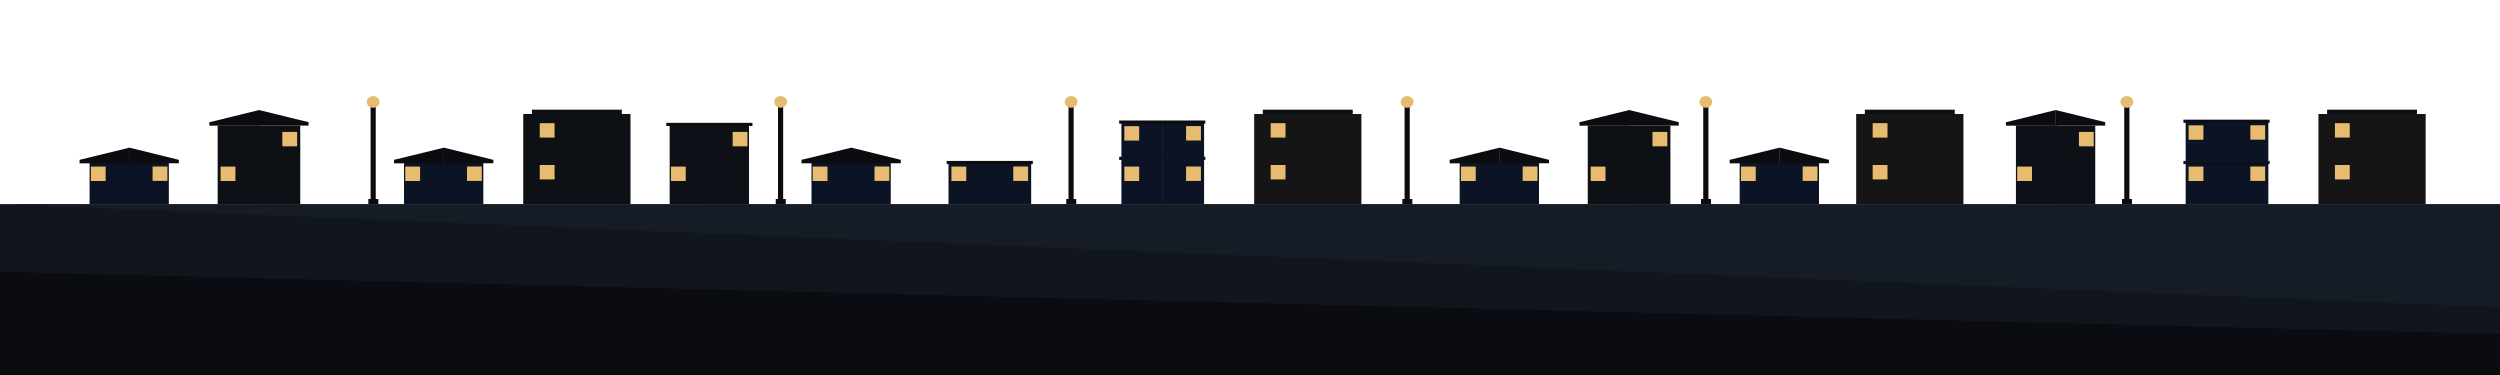 <?xml version="1.0" encoding="utf-8"?>
<!-- Generator: Adobe Illustrator 21.0.0, SVG Export Plug-In . SVG Version: 6.00 Build 0)  -->
<svg version="1.1" id="Capa_1" xmlns="http://www.w3.org/2000/svg" xmlns:xlink="http://www.w3.org/1999/xlink" x="0px" y="0px"
	 viewBox="0 0 3000 450" style="enable-background:new 0 0 3000 450;" xml:space="preserve">
<style type="text/css">
	.st0{fill:#0C0B10;}
	.st1{fill:#E7BB70;}
	.st2{fill:#0C1324;}
	.st3{fill:#0D1016;}
	.st4{fill:#0D1014;}
	.st5{fill:#161516;}
	.st6{fill:#0C0D11;}
	.st7{fill:#11161E;}
	.st8{fill:#151C25;}
	.st9{fill:#0B0C12;}
</style>
<title>30Mesa de trabajo 5</title>
<rect x="1282.2" y="123.8" class="st0" width="6.2" height="121.1"/>
<rect x="1279.5" y="238.8" class="st0" width="12" height="6.1"/>
<ellipse class="st1" cx="1285.3" cy="122.3" rx="7.7" ry="7"/>
<rect x="933.6" y="123.8" class="st0" width="6.2" height="121.1"/>
<rect x="930.9" y="238.8" class="st0" width="12" height="6.1"/>
<ellipse class="st1" cx="936.7" cy="122.3" rx="7.7" ry="7"/>
<rect x="2043.9" y="123.8" class="st0" width="6.2" height="121.1"/>
<rect x="2041.2" y="238.8" class="st0" width="12" height="6.1"/>
<ellipse class="st1" cx="2047" cy="122.3" rx="7.7" ry="7"/>
<rect x="1685.5" y="123.8" class="st0" width="6.2" height="121.1"/>
<rect x="1682.8" y="238.8" class="st0" width="12" height="6.1"/>
<ellipse class="st1" cx="1688.6" cy="122.3" rx="7.7" ry="7"/>
<rect x="973.8" y="195.6" class="st2" width="49.8" height="49.3"/>
<polygon class="st0" points="1021.6,177.2 1021.6,196 971.8,196 961.8,196 961.8,191.8 "/>
<rect x="975.2" y="199.9" class="st1" width="17.8" height="17.3"/>
<rect x="1019.2" y="195.5" class="st2" width="49.7" height="49.3"/>
<polygon class="st0" points="1021.2,177.1 1021.2,195.9 1070.9,195.9 1080.9,195.9 1080.9,191.8 "/>
<rect x="1049.4" y="199.8" class="st1" width="17.8" height="17.3"/>
<rect x="1138.2" y="195.6" class="st2" width="49.8" height="49.3"/>
<rect x="1141.7" y="199.9" class="st1" width="17.8" height="17.3"/>
<rect x="1187.7" y="195.5" class="st2" width="49.7" height="49.3"/>
<rect x="1215.9" y="199.8" class="st1" width="17.8" height="17.3"/>
<rect x="1345.7" y="195.6" class="st2" width="49.8" height="49.3"/>
<rect x="1349.2" y="199.9" class="st1" width="17.8" height="17.3"/>
<rect x="1395.2" y="195.5" class="st2" width="49.7" height="49.3"/>
<rect x="1423.3" y="199.8" class="st1" width="17.8" height="17.3"/>
<rect x="2087.6" y="195.6" class="st2" width="49.8" height="49.3"/>
<polygon class="st0" points="2135.4,177.2 2135.4,196 2085.6,196 2075.6,196 2075.6,191.8 "/>
<rect x="2089.1" y="199.9" class="st1" width="17.8" height="17.3"/>
<rect x="2133.1" y="195.5" class="st2" width="49.7" height="49.3"/>
<polygon class="st0" points="2135.1,177.1 2135.1,195.9 2184.8,195.9 2194.7,195.9 2194.7,191.8 "/>
<rect x="2163.2" y="199.8" class="st1" width="17.8" height="17.3"/>
<rect x="1751.6" y="195.6" class="st2" width="49.8" height="49.3"/>
<polygon class="st0" points="1799.5,177.2 1799.5,196 1749.6,196 1739.6,196 1739.6,191.8 "/>
<rect x="1753.1" y="199.9" class="st1" width="17.8" height="17.3"/>
<rect x="1797.1" y="195.5" class="st2" width="49.7" height="49.3"/>
<polygon class="st0" points="1799.1,177.1 1799.1,195.9 1848.8,195.9 1858.8,195.9 1858.8,191.8 "/>
<rect x="1827.2" y="199.8" class="st1" width="17.8" height="17.3"/>
<rect x="803.6" y="150.5" class="st3" width="49.8" height="94.4"/>
<rect x="805.1" y="199.9" class="st1" width="17.8" height="17.3"/>
<rect x="849.1" y="150.7" class="st3" width="49.7" height="94.4"/>
<rect x="879.2" y="158.3" class="st1" width="17.8" height="17.3"/>
<rect x="627.9" y="136.8" class="st4" width="128.7" height="108.1"/>
<rect x="638.3" y="131.6" class="st3" width="107.9" height="5.3"/>
<rect x="444.7" y="123.8" class="st0" width="6.2" height="121.1"/>
<rect x="442" y="238.8" class="st0" width="12" height="6.1"/>
<ellipse class="st1" cx="447.8" cy="122.3" rx="7.7" ry="7"/>
<rect x="647.7" y="147.8" class="st1" width="17.8" height="17.3"/>
<rect x="647.7" y="198" class="st1" width="17.8" height="17.3"/>
<rect x="2549.1" y="123.8" class="st0" width="6.2" height="121.1"/>
<rect x="2546.4" y="238.8" class="st0" width="12" height="6.1"/>
<ellipse class="st1" cx="2552.2" cy="122.3" rx="7.7" ry="7"/>
<rect x="2419.1" y="150.5" class="st3" width="49.8" height="94.4"/>
<polygon class="st0" points="2466.9,132 2466.9,150.8 2417.1,150.8 2407.1,150.8 2407.1,146.7 "/>
<rect x="2420.6" y="199.9" class="st1" width="17.8" height="17.3"/>
<rect x="2464.6" y="150.7" class="st3" width="49.7" height="94.4"/>
<polygon class="st0" points="2466.6,132 2466.6,150.7 2516.3,150.7 2526.2,150.7 2526.2,146.6 "/>
<rect x="2494.7" y="158.3" class="st1" width="17.8" height="17.3"/>
<rect x="2227.4" y="136.8" class="st5" width="128.7" height="108.1"/>
<rect x="2237.8" y="131.6" class="st3" width="107.9" height="5.3"/>
<rect x="2247.2" y="147.8" class="st1" width="17.8" height="17.3"/>
<rect x="2247.2" y="198" class="st1" width="17.8" height="17.3"/>
<rect x="1505" y="136.8" class="st5" width="128.7" height="108.1"/>
<rect x="1515.4" y="131.6" class="st3" width="107.9" height="5.3"/>
<rect x="1524.8" y="147.8" class="st1" width="17.8" height="17.3"/>
<rect x="1524.8" y="198" class="st1" width="17.8" height="17.3"/>
<rect x="484.8" y="195.6" class="st2" width="49.8" height="49.3"/>
<polygon class="st0" points="532.7,177.2 532.7,196 482.8,196 472.8,196 472.8,191.8 "/>
<rect x="486.3" y="199.9" class="st1" width="17.8" height="17.3"/>
<rect x="530.3" y="195.5" class="st2" width="49.7" height="49.3"/>
<polygon class="st0" points="532.3,177.1 532.3,195.9 582,195.9 592,195.9 592,191.8 "/>
<rect x="560.4" y="199.8" class="st1" width="17.8" height="17.3"/>
<rect x="1905.3" y="150.5" class="st4" width="49.8" height="94.4"/>
<polygon class="st0" points="1955.2,132 1955.2,150.8 1905.3,150.8 1895.3,150.8 1895.3,146.7 "/>
<rect x="1908.8" y="199.9" class="st1" width="17.8" height="17.3"/>
<rect x="1954.8" y="150.7" class="st4" width="49.7" height="94.4"/>
<polygon class="st0" points="1954.8,132 1954.8,150.7 2004.5,150.7 2014.5,150.7 2014.5,146.6 "/>
<rect x="1983" y="158.3" class="st1" width="17.8" height="17.3"/>
<rect x="107.5" y="195.6" class="st2" width="49.8" height="49.3"/>
<polygon class="st0" points="155.3,177.2 155.3,196 105.5,196 95.5,196 95.5,191.8 "/>
<rect x="109" y="199.9" class="st1" width="17.8" height="17.3"/>
<rect x="152.9" y="195.5" class="st2" width="49.7" height="49.3"/>
<polygon class="st0" points="154.9,177.1 154.9,195.9 204.6,195.9 214.6,195.9 214.6,191.8 "/>
<rect x="183.1" y="199.8" class="st1" width="17.8" height="17.3"/>
<rect x="261.2" y="150.5" class="st4" width="49.8" height="94.4"/>
<polygon class="st0" points="311,132 311,150.8 261.2,150.8 251.2,150.8 251.2,146.7 "/>
<rect x="264.7" y="199.9" class="st1" width="17.8" height="17.3"/>
<rect x="310.6" y="150.7" class="st4" width="49.7" height="94.4"/>
<polygon class="st0" points="310.6,132 310.6,150.7 360.3,150.7 370.3,150.7 370.3,146.6 "/>
<rect x="338.8" y="158.3" class="st1" width="17.8" height="17.3"/>
<rect x="1136" y="193.1" class="st6" width="103.4" height="3.8"/>
<rect x="799.5" y="147.4" class="st6" width="103.4" height="3.8"/>
<rect x="1343" y="188.1" class="st6" width="103.4" height="3.8"/>
<rect x="1345.7" y="147.1" class="st2" width="49.8" height="49.3"/>
<rect x="1349.2" y="151.4" class="st1" width="17.8" height="17.3"/>
<rect x="1395.2" y="147" class="st2" width="49.7" height="49.3"/>
<rect x="1423.3" y="151.3" class="st1" width="17.8" height="17.3"/>
<rect x="1343" y="144.6" class="st6" width="103.4" height="3.8"/>
<rect x="2622.8" y="195.6" class="st2" width="49.8" height="49.3"/>
<rect x="2626.3" y="199.9" class="st1" width="17.8" height="17.3"/>
<rect x="2672.3" y="195.5" class="st2" width="49.7" height="49.3"/>
<rect x="2700.4" y="199.8" class="st1" width="17.8" height="17.3"/>
<rect x="2782.1" y="136.8" class="st5" width="128.7" height="108.1"/>
<rect x="2792.5" y="131.6" class="st3" width="107.9" height="5.3"/>
<rect x="2801.9" y="147.8" class="st1" width="17.8" height="17.3"/>
<rect x="2801.9" y="198" class="st1" width="17.8" height="17.3"/>
<rect x="2620.1" y="193.1" class="st6" width="103.4" height="3.8"/>
<rect x="2622.8" y="146.1" class="st2" width="49.8" height="49.3"/>
<rect x="2626.3" y="150.4" class="st1" width="17.8" height="17.3"/>
<rect x="2672.3" y="146" class="st2" width="49.7" height="49.3"/>
<rect x="2700.4" y="150.3" class="st1" width="17.8" height="17.3"/>
<rect x="2620.1" y="143.6" class="st6" width="103.4" height="3.8"/>
<g>
	<polygon class="st7" points="0,388.5 3000,418 3000,274 0,244.9 	"/>
	<polygon class="st8" points="3000,244.9 3000,368.8 0,244.9 	"/>
	<polygon class="st9" points="0,450 0,326.1 3000,400.8 3000,450 	"/>
</g>
</svg>
